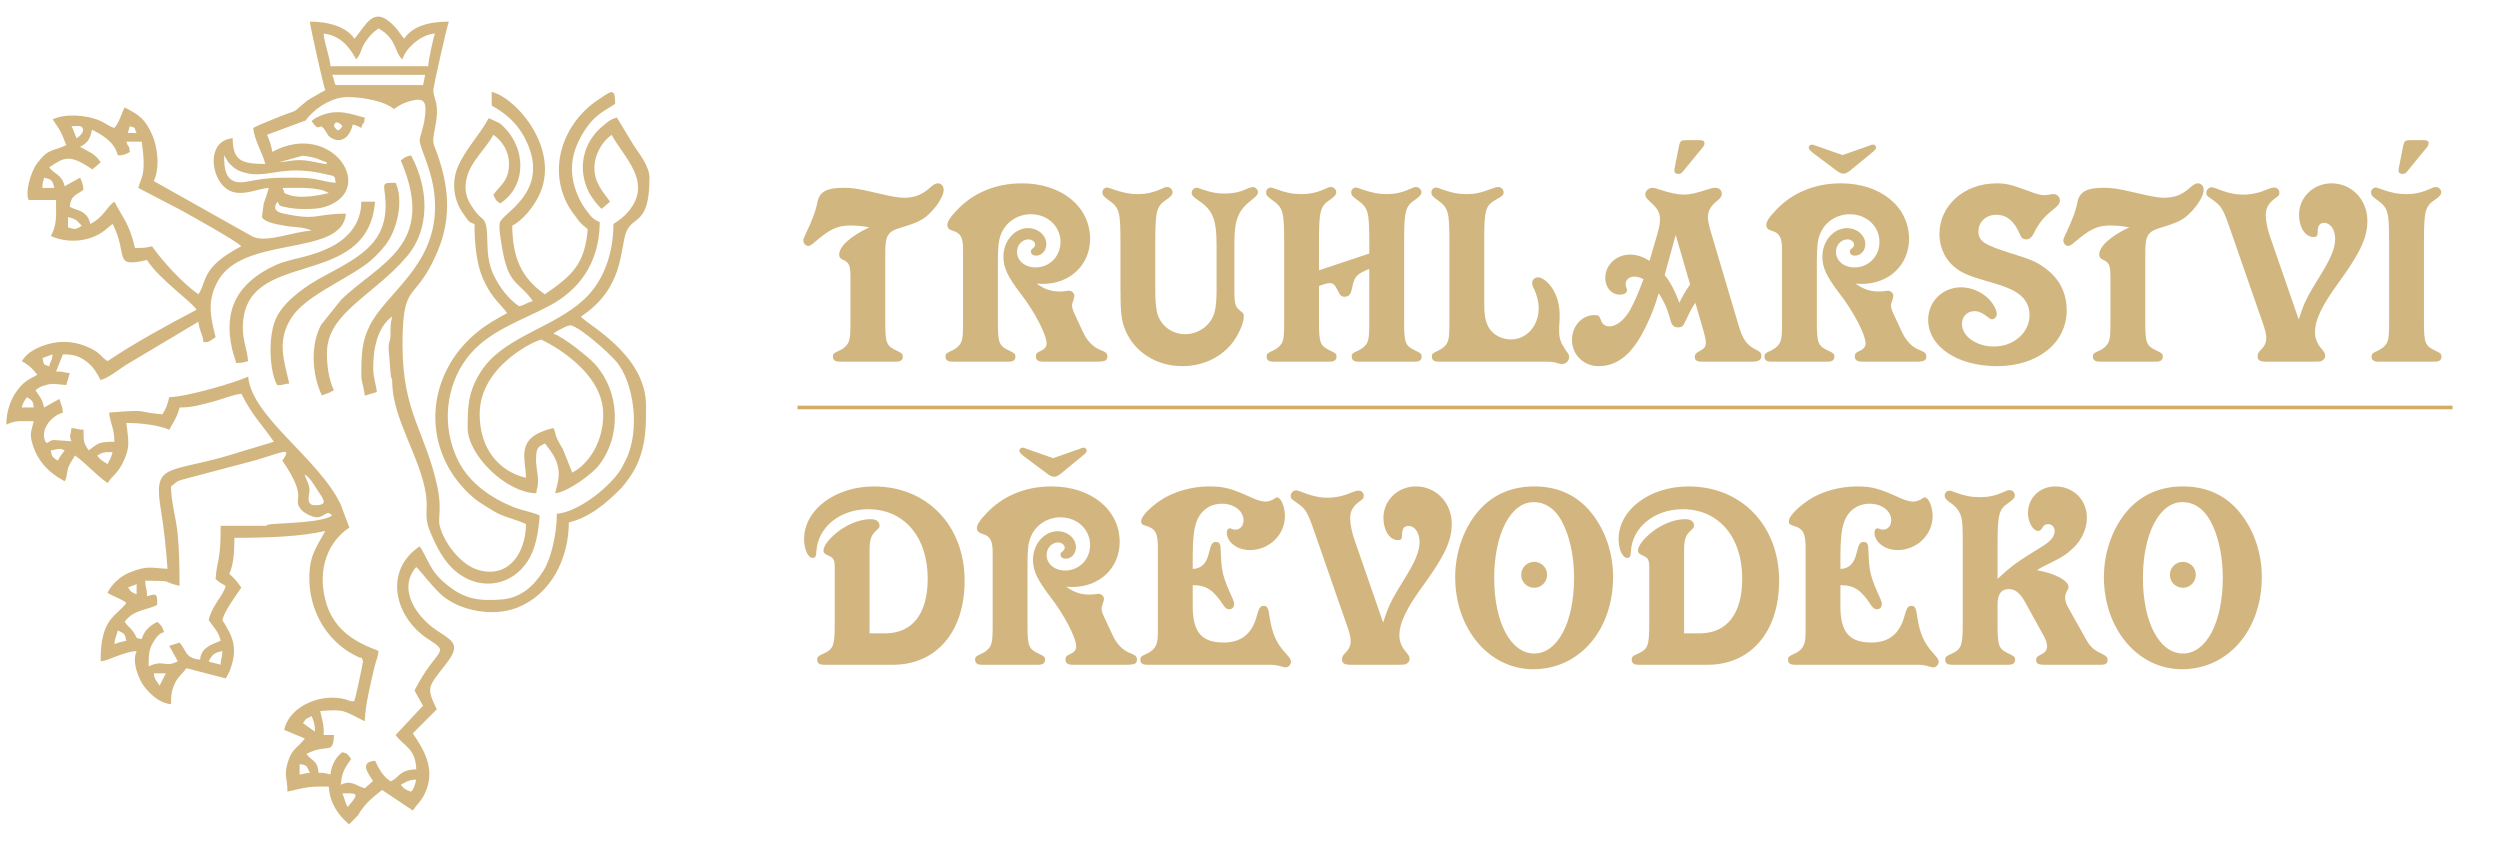 <?xml version="1.0" encoding="UTF-8" standalone="no"?><!DOCTYPE svg PUBLIC "-//W3C//DTD SVG 1.1//EN" "http://www.w3.org/Graphics/SVG/1.1/DTD/svg11.dtd"><svg width="100%" height="100%" viewBox="0 0 1647 555" version="1.1" xmlns="http://www.w3.org/2000/svg" xmlns:xlink="http://www.w3.org/1999/xlink" xml:space="preserve" xmlns:serif="http://www.serif.com/" style="fill-rule:evenodd;clip-rule:evenodd;stroke-miterlimit:22.926;"><g id="Vrstva-1" serif:id="Vrstva 1"><path d="M560.273,211.884c-0,7.42 -0.175,10.352 -0.864,12.423c-0.69,2.59 -3.105,5.177 -6.211,6.556c-3.969,1.726 -4.486,2.245 -4.486,3.969c-0,2.417 1.38,3.451 4.658,3.451l36.752,0c3.277,0 4.658,-1.034 4.658,-3.451c-0,-1.552 -0.689,-2.243 -3.279,-3.45c-7.591,-3.452 -8.282,-5.005 -8.282,-19.498l0,-45.204c0,-11.562 1.553,-14.149 10.353,-16.737c11.388,-3.452 15.011,-5.176 19.843,-10.353c4.658,-4.658 8.281,-11.042 8.281,-14.321c0,-2.588 -1.553,-4.485 -3.795,-4.485c-1.554,-0 -2.761,0.689 -5.523,3.106c-5.003,4.486 -10.006,6.384 -16.736,6.384c-3.622,-0 -7.935,-0.691 -19.496,-3.452c-11.043,-2.587 -14.839,-3.104 -20.361,-3.104c-10.697,-0 -15.528,2.415 -17.081,8.627c-1.379,7.073 -3.277,11.903 -8.282,22.601c-0.862,1.726 -1.207,2.761 -1.207,3.451c0,1.899 1.552,3.624 3.278,3.624c1.035,0 1.897,-0.517 4.313,-2.587c9.835,-8.455 15.011,-10.872 23.292,-10.872c3.624,0 7.938,0.347 12.596,1.208c-12.249,5.695 -19.841,12.596 -19.841,17.943c-0,1.554 0.517,2.418 2.242,3.28c4.486,2.07 5.178,3.624 5.178,12.251l-0,28.64Zm74.191,-0c0,7.42 -0.172,10.352 -0.861,12.423c-0.692,2.762 -3.107,5.004 -6.212,6.556c-3.969,1.726 -4.486,2.245 -4.486,3.969c0,2.417 1.38,3.451 4.658,3.451l36.751,0c3.278,0 4.658,-1.034 4.658,-3.451c-0,-1.552 -0.69,-2.243 -3.278,-3.45c-7.592,-3.452 -8.282,-5.005 -8.282,-19.498l0,-39.683c0,-9.491 0.518,-14.321 2.071,-17.945c3.105,-7.937 10.87,-13.113 19.669,-13.113c11.044,0 19.498,7.938 19.498,18.291c0,9.488 -7.248,16.734 -16.391,16.734c-7.076,0 -12.251,-4.313 -12.251,-10.351c-0,-4.488 3.451,-8.11 7.592,-8.11c2.243,0 4.313,1.552 4.313,3.45c0,0.864 -0.346,1.553 -1.381,2.416c-1.035,0.691 -1.38,1.208 -1.38,2.07c0,1.726 1.38,2.762 3.279,2.762c3.968,0 6.901,-3.279 6.901,-7.592c-0,-5.695 -5.348,-10.525 -12.078,-10.525c-8.8,-0 -16.218,8.454 -16.218,18.806c0,7.248 2.76,13.113 11.732,24.847c8.799,11.387 16.737,26.572 16.737,32.264c-0,2.243 -1.208,3.796 -4.314,5.177c-2.07,0.862 -2.76,1.726 -2.76,3.277c-0,2.59 1.381,3.624 5.175,3.624l34.682,0c5.692,0 7.246,-0.689 7.246,-3.451c-0,-1.898 -0.863,-2.76 -3.797,-3.969c-5.347,-1.896 -9.316,-5.865 -12.249,-12.076l-5.694,-12.251c-1.036,-2.243 -1.553,-3.968 -1.553,-5.177c-0,-1.034 0.172,-1.552 0.863,-3.45c0.518,-1.725 0.69,-2.415 0.69,-3.106c0,-1.724 -1.725,-3.278 -3.624,-3.278c-0.344,0 -0.862,0 -1.379,0.173c-1.725,0.172 -3.106,0.344 -4.315,0.344c-6.037,0 -10.179,-1.381 -15.528,-5.175c2.76,0.172 2.933,0.172 3.968,0.172c18.118,0 31.231,-12.595 31.231,-29.676c-0,-21.224 -18.807,-36.579 -44.86,-36.579c-17.256,-0 -32.266,6.211 -43.136,17.945c-4.141,4.313 -6.039,7.246 -6.039,9.316c-0,2.243 1.036,3.279 3.968,4.141c4.659,1.381 6.384,4.313 6.384,11.905l0,47.793Zm103.696,-20.703c0,14.838 0.69,20.703 3.452,26.914c6.211,14.149 20.531,23.121 37.267,23.121c12.596,-0 24.156,-5.003 31.922,-13.975c4.657,-5.522 8.626,-13.976 8.626,-18.807c0,-1.553 -0.345,-2.242 -2.07,-3.451c-3.624,-2.933 -4.142,-4.314 -4.142,-14.149l0,-30.021c0,-16.565 2.416,-22.257 12.077,-29.677c2.59,-2.071 3.452,-3.105 3.452,-4.658c-0,-1.554 -1.726,-3.279 -3.278,-3.279c-0.691,-0 -1.898,0.345 -3.278,0.863c-4.831,2.416 -9.836,3.45 -15.529,3.45c-5.005,0 -8.454,-0.69 -14.148,-2.588c-3.279,-1.206 -3.624,-1.206 -4.314,-1.206c-1.553,-0 -3.106,1.551 -3.106,3.104c-0,1.899 0.863,2.761 4.832,5.523c9.144,6.211 11.559,12.249 11.559,29.504l0,28.985c0,6.731 -0.345,11.388 -1.381,15.012c-2.242,8.283 -10.35,14.32 -19.324,14.32c-9.144,0 -16.909,-6.212 -18.634,-15.011c-0.69,-3.449 -1.035,-7.59 -1.035,-14.321l0,-31.228c0,-20.877 0.863,-23.812 7.419,-28.125c2.762,-1.898 3.968,-3.278 3.968,-4.831c0,-1.898 -1.724,-3.451 -3.622,-3.451c-0.691,-0 -1.553,0.172 -2.415,0.691c-6.558,2.932 -10.871,3.969 -17.083,3.969c-5.348,-0 -10.179,-1.037 -16.563,-3.279c-2.416,-0.862 -2.762,-1.036 -3.451,-1.036c-1.725,-0 -3.106,1.553 -3.106,3.106c-0,1.898 0.691,2.588 3.623,4.831c7.593,5.349 8.282,7.42 8.282,28.125l0,31.575Zm130.785,-13.115l0,-18.46c0,-20.877 0.862,-23.812 7.418,-28.125c2.762,-1.898 3.969,-3.278 3.969,-4.831c-0,-1.898 -1.724,-3.451 -3.622,-3.451c-0.691,-0 -1.553,0.172 -2.415,0.691c-6.559,2.932 -10.872,3.969 -17.083,3.969c-5.348,-0 -10.006,-0.864 -16.563,-3.279c-2.417,-0.862 -2.761,-1.036 -3.451,-1.036c-1.726,-0 -3.107,1.553 -3.107,3.106c0,1.898 0.692,2.588 3.624,4.831c7.593,5.349 8.282,7.42 8.282,28.125l0,52.278c0,7.42 -0.172,10.352 -0.861,12.423c-0.692,2.762 -3.107,5.004 -6.212,6.556c-3.969,1.726 -4.486,2.245 -4.486,3.969c-0,2.417 1.379,3.451 4.658,3.451l36.75,0c3.279,0 4.658,-1.034 4.658,-3.451c0,-1.552 -0.689,-2.243 -3.277,-3.45c-7.592,-3.452 -8.282,-5.005 -8.282,-19.498l0,-23.465c3.624,-1.38 5.867,-1.899 7.074,-1.899c2.243,0 3.451,1.209 5.177,4.661c1.553,3.449 2.588,4.313 4.485,4.313c3.106,-0 4.142,-1.381 5.176,-6.212c1.381,-7.075 2.934,-8.799 11.216,-12.078l0,34.68c0,7.42 -0.172,10.352 -0.863,12.423c-0.69,2.762 -3.105,5.004 -6.212,6.556c-3.968,1.726 -4.486,2.245 -4.486,3.969c0,2.417 1.381,3.451 4.658,3.451l36.753,0c3.276,0 4.657,-1.034 4.657,-3.451c0,-1.552 -0.689,-2.243 -3.277,-3.45c-7.592,-3.452 -8.282,-5.005 -8.282,-19.498l0,-52.278c0,-20.877 0.862,-23.812 7.418,-28.125c2.76,-1.898 3.969,-3.278 3.969,-4.831c0,-1.898 -1.726,-3.451 -3.624,-3.451c-0.689,-0 -1.551,0.172 -2.415,0.691c-6.556,2.932 -10.87,3.969 -17.081,3.969c-5.35,-0 -10.18,-1.037 -16.564,-3.279c-2.416,-0.862 -2.76,-1.036 -3.45,-1.036c-1.726,-0 -3.107,1.553 -3.107,3.106c0,1.898 0.69,2.588 3.624,4.831c7.591,5.349 8.282,7.42 8.282,28.125l0,7.418l-33.128,11.042Zm149.075,60.217c4.141,0 5.694,0.173 8.282,1.035c1.381,0.346 1.898,0.519 2.587,0.519c2.762,-0 4.833,-2.071 4.833,-4.659c-0,-1.381 -0.174,-1.725 -1.899,-3.968c-3.451,-5.005 -4.659,-8.11 -4.659,-12.942l-0,-2.416c0.346,-5.865 0.346,-5.865 0.346,-7.763c0,-7.764 -1.898,-14.148 -5.694,-19.326c-2.76,-3.622 -6.039,-6.037 -8.627,-6.037c-2.071,0 -3.796,1.551 -3.796,3.622c-0,1.209 0.172,1.899 1.381,4.313c1.898,4.314 2.933,8.283 2.933,12.251c-0,11.734 -7.938,20.705 -18.291,20.705c-6.9,0 -13.112,-3.796 -15.527,-9.663c-1.554,-3.794 -2.07,-6.901 -2.07,-14.319l-0,-41.238c-0,-20.188 0.689,-22.775 7.764,-26.916c4.658,-2.588 5.003,-3.105 5.003,-4.831c-0,-1.898 -1.726,-3.451 -3.624,-3.451c-0.689,-0 -1.726,0.172 -2.587,0.519c-9.317,3.449 -12.251,4.141 -18.463,4.141c-5.52,-0 -9.661,-0.864 -16.39,-3.279c-2.416,-0.862 -2.761,-1.036 -3.451,-1.036c-1.726,-0 -3.107,1.553 -3.107,3.106c0,1.898 0.691,2.588 3.624,4.831c7.593,5.349 8.283,7.42 8.283,28.125l-0,52.278c-0,7.42 -0.173,10.352 -0.863,12.423c-0.691,2.762 -3.107,5.004 -6.211,6.556c-3.969,1.726 -4.486,2.245 -4.486,3.969c-0,2.417 1.379,3.451 4.658,3.451l70.051,0Zm104.56,-19.151c0.862,3.104 1.206,5.003 1.206,6.556c0,2.76 -0.862,3.968 -4.313,5.694c-2.243,1.207 -2.933,2.071 -2.933,3.796c0,2.243 1.381,3.105 5.003,3.105l32.094,0c5.003,0 6.729,-1.034 6.729,-3.796c-0,-1.898 -0.519,-2.587 -3.797,-4.314c-5.694,-2.76 -8.454,-6.556 -11.041,-15.355l-19.152,-64.53c-0.692,-2.76 -1.209,-5.348 -1.209,-7.074c0,-4.313 1.898,-7.592 6.039,-10.869c2.415,-1.899 3.105,-3.107 3.105,-4.661c0,-2.415 -1.724,-3.966 -4.485,-3.966c-1.38,-0 -2.589,0.344 -5.349,1.206c-6.73,2.243 -11.216,3.279 -15.185,3.279c-4.141,0 -8.798,-1.036 -15.872,-3.279c-2.415,-0.862 -3.796,-1.206 -4.831,-1.206c-2.417,-0 -4.659,2.07 -4.659,4.313c-0,1.724 0.518,2.415 3.278,5.003c4.831,4.314 6.384,7.074 6.384,11.387c0,2.589 -0.517,5.694 -1.898,10.352l-5.003,17.082c-4.313,-2.761 -8.454,-4.142 -12.767,-4.142c-9.146,0 -16.392,6.904 -16.392,15.358c-0,6.384 4.141,11.042 9.661,11.042c2.762,0 4.66,-1.209 4.66,-2.932c-0,-0.347 -0,-0.52 -0.172,-0.864c-0.519,-1.726 -0.692,-2.416 -0.692,-3.278c-0,-2.762 2.415,-4.832 5.695,-4.832c1.897,0 3.796,0.519 6.038,1.726c-3.451,9.146 -5.004,12.768 -7.592,17.945c-3.796,7.936 -9.661,13.112 -14.838,13.112c-2.76,0 -4.831,-1.381 -5.694,-4.313c-1.035,-2.76 -1.552,-3.106 -4.314,-3.106c-8.108,-0 -14.666,7.247 -14.666,16.391c0,9.663 7.593,17.254 17.6,17.254c12.941,-0 22.948,-8.627 31.575,-27.087c3.45,-7.248 5.694,-13.287 7.937,-20.878c3.622,5.175 6.212,11.387 7.936,18.288c0.863,2.934 2.242,4.141 4.832,4.141c2.415,0 3.45,-0.862 4.658,-3.622c4.141,-8.801 4.659,-9.49 6.729,-12.595l5.695,19.669Zm-18.635,-64.359l9.489,32.611c-3.45,5.003 -5.003,7.763 -7.074,12.079c-2.76,-7.593 -5.866,-13.459 -9.663,-18.29l7.248,-26.4Zm7.246,-62.458c-3.622,0 -4.313,0.518 -5.003,3.622l-2.76,13.804c-0.347,2.071 -0.347,2.243 -0.347,2.588c0,1.553 0.864,2.243 2.589,2.243c1.38,-0 2.071,-0.345 3.45,-2.071l12.423,-15.183c1.037,-1.208 1.381,-2.07 1.381,-2.932c0,-1.553 -1.036,-2.071 -3.968,-2.071l-7.765,0Zm62.804,119.569c0,7.42 -0.172,10.352 -0.862,12.423c-0.691,2.762 -3.106,5.004 -6.211,6.556c-3.969,1.726 -4.486,2.245 -4.486,3.969c0,2.417 1.379,3.451 4.659,3.451l36.75,0c3.279,0 4.658,-1.034 4.658,-3.451c-0,-1.552 -0.69,-2.243 -3.277,-3.45c-7.593,-3.452 -8.283,-5.005 -8.283,-19.498l0,-39.683c0,-9.491 0.517,-14.321 2.071,-17.945c3.105,-7.937 10.87,-13.113 19.669,-13.113c11.043,0 19.498,7.938 19.498,18.291c0,9.488 -7.247,16.734 -16.392,16.734c-7.075,0 -12.25,-4.313 -12.25,-10.351c-0,-4.488 3.452,-8.11 7.592,-8.11c2.243,0 4.314,1.552 4.314,3.45c-0,0.864 -0.347,1.553 -1.381,2.416c-1.037,0.691 -1.381,1.208 -1.381,2.07c-0,1.726 1.381,2.762 3.279,2.762c3.969,0 6.901,-3.279 6.901,-7.592c-0,-5.695 -5.348,-10.525 -12.078,-10.525c-8.799,-0 -16.218,8.454 -16.218,18.806c0,7.248 2.76,13.113 11.732,24.847c8.799,11.387 16.736,26.572 16.736,32.264c0,2.243 -1.206,3.796 -4.313,5.177c-2.071,0.862 -2.76,1.726 -2.76,3.277c0,2.59 1.381,3.624 5.175,3.624l34.682,0c5.692,0 7.246,-0.689 7.246,-3.451c-0,-1.898 -0.862,-2.76 -3.797,-3.969c-5.348,-1.896 -9.316,-5.865 -12.248,-12.076l-5.695,-12.251c-1.036,-2.243 -1.553,-3.968 -1.553,-5.177c-0,-1.034 0.172,-1.552 0.864,-3.45c0.517,-1.725 0.689,-2.415 0.689,-3.106c-0,-1.724 -1.726,-3.278 -3.624,-3.278c-0.345,0 -0.862,0 -1.379,0.173c-1.726,0.172 -3.107,0.344 -4.315,0.344c-6.038,0 -10.178,-1.381 -15.528,-5.175c2.76,0.172 2.932,0.172 3.969,0.172c18.117,0 31.229,-12.595 31.229,-29.676c0,-21.224 -18.806,-36.579 -44.859,-36.579c-17.256,-0 -32.266,6.211 -43.136,17.945c-4.141,4.313 -6.039,7.246 -6.039,9.316c-0,2.243 1.036,3.279 3.969,4.141c4.658,1.381 6.383,4.313 6.383,11.905l0,47.793Zm39.857,-109.735l-17.253,-6.039c-2.243,-0.862 -2.243,-0.862 -2.762,-0.862c-1.38,-0 -2.243,0.862 -2.243,2.07c-0,0.862 0.863,1.899 2.762,3.452l15.011,11.214c2.587,1.898 3.624,2.416 5.175,2.416c1.381,-0 2.762,-0.69 4.832,-2.416l13.63,-11.214c2.415,-1.899 2.933,-2.59 2.933,-3.624c-0,-1.036 -0.862,-1.898 -1.897,-1.898c-0.691,-0 -1.036,-0 -2.934,0.862l-17.254,6.039Zm101.453,18.635c-21.222,-0 -37.614,14.493 -37.614,33.472c0,7.593 3.107,15.183 8.11,20.016c5.175,4.83 9.316,6.901 21.739,10.525c8.973,2.415 15.011,4.658 18.808,6.556c7.247,3.969 10.697,9.144 10.697,16.218c-0,11.561 -10.353,20.705 -23.466,20.705c-11.559,-0 -21.049,-6.729 -21.049,-14.839c-0,-5.003 3.451,-8.454 8.281,-8.454c2.589,-0 5.178,1.036 8.627,3.796c1.554,1.208 2.243,1.553 3.107,1.553c1.379,0 2.933,-1.726 2.933,-3.451c-0,-2.76 -2.416,-7.074 -5.522,-10.18c-4.831,-4.659 -11.559,-7.419 -17.943,-7.419c-12.251,0 -21.74,9.317 -21.74,21.395c-0,17.599 19.152,30.539 45.377,30.539c26.917,-0 45.896,-15.356 45.896,-36.751c-0,-11.042 -4.486,-20.36 -13.285,-27.088c-5.522,-4.314 -9.491,-6.212 -21.222,-9.836c-19.671,-6.037 -23.639,-8.454 -23.639,-15.183c-0,-6.211 5.004,-10.869 11.733,-10.869c6.729,-0 11.906,4.14 15.355,12.423c1.036,2.76 2.243,3.795 4.314,3.795c2.243,0 3.624,-1.208 5.177,-4.14c3.105,-6.384 6.211,-10.353 12.251,-15.184c3.794,-2.934 4.83,-4.315 4.83,-6.385c-0,-2.243 -1.898,-4.139 -4.141,-4.139c-0.689,-0 -1.036,-0 -2.588,0.344c-1.381,0.173 -2.416,0.345 -3.451,0.345c-2.76,0 -4.658,-0.517 -11.042,-2.934c-10.87,-3.967 -14.149,-4.83 -20.533,-4.83Zm75.055,91.1c0,7.42 -0.173,10.352 -0.863,12.423c-0.69,2.59 -3.105,5.177 -6.212,6.556c-3.968,1.726 -4.485,2.245 -4.485,3.969c-0,2.417 1.381,3.451 4.658,3.451l36.752,0c3.277,0 4.658,-1.034 4.658,-3.451c0,-1.552 -0.69,-2.243 -3.279,-3.45c-7.591,-3.452 -8.282,-5.005 -8.282,-19.498l-0,-45.204c-0,-11.562 1.553,-14.149 10.352,-16.737c11.389,-3.452 15.011,-5.176 19.843,-10.353c4.659,-4.658 8.283,-11.042 8.283,-14.321c-0,-2.588 -1.554,-4.485 -3.797,-4.485c-1.553,-0 -2.76,0.689 -5.521,3.106c-5.003,4.486 -10.006,6.384 -16.737,6.384c-3.622,-0 -7.936,-0.691 -19.497,-3.452c-11.042,-2.587 -14.838,-3.104 -20.36,-3.104c-10.697,-0 -15.528,2.415 -17.081,8.627c-1.38,7.073 -3.277,11.903 -8.282,22.601c-0.862,1.726 -1.207,2.761 -1.207,3.451c-0,1.899 1.552,3.624 3.277,3.624c1.037,0 1.898,-0.517 4.314,-2.587c9.835,-8.455 15.01,-10.872 23.293,-10.872c3.623,0 7.937,0.347 12.595,1.208c-12.249,5.695 -19.841,12.596 -19.841,17.943c-0,1.554 0.517,2.418 2.243,3.28c4.485,2.07 5.176,3.624 5.176,12.251l0,28.64Zm105.767,-54.177c-2.243,-6.038 -3.451,-12.078 -3.451,-16.046c-0,-4.486 1.898,-7.937 6.038,-10.87c2.589,-1.898 2.933,-2.243 2.933,-3.969c0,-1.898 -1.552,-3.278 -3.449,-3.278c-0.864,-0 -1.898,0.174 -3.969,1.036c-6.212,2.587 -11.217,3.623 -16.392,3.623c-5.522,0 -10.18,-1.036 -18.634,-4.313c-0.862,-0.346 -1.726,-0.519 -2.243,-0.519c-1.726,0 -3.452,1.726 -3.452,3.624c0,1.553 0.519,2.243 3.28,3.969c6.556,4.658 7.419,5.866 11.905,18.462l21.223,61.079c2.415,6.728 3.104,9.488 3.104,12.25c0,2.761 -1.034,5.175 -3.104,7.246c-2.243,2.243 -2.59,3.107 -2.59,4.658c0,2.762 1.553,3.624 6.039,3.624l30.196,0c4.141,0 4.658,0 5.866,-0.517c1.38,-0.517 2.416,-1.898 2.416,-3.279c-0,-1.379 -0.519,-2.415 -2.243,-4.486c-2.935,-3.277 -4.488,-7.074 -4.488,-10.869c0,-8.455 4.488,-17.773 15.702,-33.128c14.149,-19.497 18.807,-29.505 18.807,-40.547c0,-13.976 -10.352,-24.673 -23.638,-24.673c-11.905,-0 -21.396,9.145 -21.396,20.705c0,8.281 4.141,14.665 9.491,14.665c2.07,0 2.76,-0.689 2.76,-2.76c0,-4.66 1.208,-6.556 4.313,-6.556c4.141,0 7.248,4.486 7.248,10.525c-0,6.037 -2.762,12.768 -9.835,24.155c-8.972,14.493 -10.525,17.598 -14.149,28.987l-18.288,-52.798Zm100.763,1.899c0,-20.877 0.862,-23.812 7.419,-28.125c2.761,-1.898 3.968,-3.278 3.968,-4.831c0,-1.898 -1.724,-3.451 -3.622,-3.451c-0.691,-0 -1.553,0.172 -2.415,0.691c-6.558,2.932 -10.872,3.969 -17.083,3.969c-5.348,-0 -10.006,-0.864 -16.562,-3.279c-2.418,-0.862 -2.762,-1.036 -3.452,-1.036c-1.726,-0 -3.106,1.553 -3.106,3.106c-0,1.898 0.691,2.588 3.624,4.831c7.592,5.349 8.281,7.42 8.281,28.125l0,52.278c0,7.42 -0.172,10.352 -0.862,12.423c-0.691,2.762 -3.106,5.004 -6.211,6.556c-3.968,1.726 -4.486,2.245 -4.486,3.969c0,2.417 1.379,3.451 4.658,3.451l36.751,0c3.278,0 4.657,-1.034 4.657,-3.451c0,-1.552 -0.689,-2.243 -3.276,-3.45c-7.593,-3.452 -8.283,-5.005 -8.283,-19.498l0,-52.278Zm-8.627,-67.291c-3.623,0 -4.313,0.518 -5.004,3.622l-2.76,13.804c-0.345,2.071 -0.345,2.243 -0.345,2.588c-0,1.553 0.862,2.243 2.588,2.243c1.38,-0 2.07,-0.345 3.451,-2.071l12.423,-15.183c1.035,-1.208 1.379,-2.07 1.379,-2.932c0,-1.553 -1.034,-2.071 -3.967,-2.071l-7.765,0Z" style="fill:#d2b680;fill-rule:nonzero;"/><path d="M572.868,417.252l0,-53.659c0,-8.454 0.862,-10.871 4.831,-14.493c1.379,-1.209 1.725,-1.726 1.725,-2.935c0,-2.587 -2.243,-4.141 -5.694,-4.141c-9.49,0 -20.705,5.695 -27.951,14.149c-2.07,2.416 -3.279,4.831 -3.279,6.384c-0,1.553 0.862,2.588 3.279,3.451c3.278,1.38 4.141,2.933 4.141,7.419l0,37.441c0,14.666 -0.863,16.737 -7.592,19.843c-3.279,1.379 -3.969,2.071 -3.969,3.795c0,2.417 1.381,3.451 4.658,3.451l45.207,0c28.64,0 47.275,-21.739 47.275,-55.385c0,-36.407 -24.846,-62.115 -59.699,-62.115c-25.535,0 -46.067,15.356 -46.067,34.682c-0,6.728 2.587,12.423 5.694,12.423c1.725,0 2.243,-1.036 2.415,-4.316c0.862,-15.872 15.528,-27.778 34.163,-27.778c23.637,0 39.167,18.29 39.167,45.723c-0,23.121 -10.008,36.061 -28.126,36.061l-10.178,0Zm81.093,-5.694c0,7.42 -0.172,10.352 -0.862,12.423c-0.691,2.762 -3.107,5.005 -6.212,6.556c-3.968,1.726 -4.485,2.245 -4.485,3.969c-0,2.417 1.379,3.451 4.658,3.451l36.75,0c3.279,0 4.658,-1.034 4.658,-3.451c0,-1.552 -0.69,-2.243 -3.277,-3.45c-7.593,-3.451 -8.282,-5.004 -8.282,-19.498l0,-39.683c0,-9.49 0.517,-14.321 2.07,-17.945c3.105,-7.937 10.87,-13.112 19.669,-13.112c11.044,-0 19.499,7.937 19.499,18.289c-0,9.489 -7.248,16.735 -16.392,16.735c-7.075,-0 -12.25,-4.313 -12.25,-10.351c-0,-4.487 3.451,-8.109 7.592,-8.109c2.243,-0 4.313,1.551 4.313,3.45c0,0.863 -0.346,1.553 -1.381,2.414c-1.036,0.692 -1.381,1.209 -1.381,2.071c0,1.726 1.381,2.762 3.279,2.762c3.969,-0 6.902,-3.279 6.902,-7.593c-0,-5.694 -5.349,-10.524 -12.078,-10.524c-8.8,-0 -16.219,8.454 -16.219,18.807c0,7.247 2.761,13.112 11.732,24.846c8.8,11.386 16.737,26.572 16.737,32.264c-0,2.243 -1.207,3.796 -4.313,5.177c-2.071,0.862 -2.761,1.726 -2.761,3.277c0,2.59 1.381,3.624 5.175,3.624l34.682,0c5.693,0 7.246,-0.689 7.246,-3.451c-0,-1.898 -0.862,-2.76 -3.796,-3.969c-5.348,-1.896 -9.317,-5.865 -12.249,-12.077l-5.694,-12.25c-1.036,-2.243 -1.554,-3.968 -1.554,-5.177c0,-1.034 0.173,-1.551 0.864,-3.45c0.517,-1.725 0.69,-2.415 0.69,-3.106c-0,-1.724 -1.726,-3.278 -3.624,-3.278c-0.345,0 -0.862,0 -1.379,0.173c-1.726,0.172 -3.107,0.345 -4.316,0.345c-6.037,-0 -10.178,-1.381 -15.527,-5.176c2.76,0.173 2.932,0.173 3.968,0.173c18.118,-0 31.23,-12.596 31.23,-29.677c0,-21.224 -18.807,-36.58 -44.86,-36.58c-17.255,0 -32.266,6.212 -43.136,17.945c-4.141,4.314 -6.038,7.246 -6.038,9.317c-0,2.243 1.035,3.278 3.968,4.141c4.658,1.38 6.384,4.313 6.384,11.906l0,47.792Zm39.857,-109.735l-17.254,-6.039c-2.243,-0.862 -2.243,-0.862 -2.761,-0.862c-1.38,-0 -2.243,0.862 -2.243,2.07c-0,0.862 0.863,1.898 2.761,3.452l15.011,11.214c2.588,1.898 3.624,2.416 5.175,2.416c1.381,-0 2.762,-0.69 4.833,-2.416l13.629,-11.214c2.416,-1.898 2.933,-2.59 2.933,-3.624c-0,-1.036 -0.862,-1.898 -1.896,-1.898c-0.692,-0 -1.037,-0 -2.934,0.862l-17.254,6.039Zm91.962,64.358c0,-10.525 0.692,-17.081 2.245,-21.74c2.588,-7.937 8.972,-12.595 17.081,-12.595c7.936,0 14.147,4.83 14.147,10.87c-0,3.622 -2.243,6.211 -5.348,6.211c-0.69,0 -1.381,-0.172 -1.898,-0.344c-1.381,-0.52 -1.381,-0.52 -1.726,-0.52c-1.206,0 -2.07,1.037 -2.07,2.762c0,6.385 6.901,11.56 15.183,11.56c12.768,-0 23.121,-10.008 23.121,-22.431c-0,-6.038 -2.588,-12.249 -5.176,-12.249c-0.69,-0 -0.864,0.173 -2.07,1.034c-1.726,1.037 -3.797,1.726 -5.695,1.726c-1.898,0 -5.003,-0.862 -7.764,-2.07c-14.665,-6.729 -19.324,-7.938 -29.331,-7.938c-11.388,0 -23.467,3.452 -31.921,9.146c-7.59,5.176 -12.768,10.697 -12.768,13.802c0,1.554 0.692,2.416 2.935,2.933c6.556,1.898 8.109,4.832 8.109,14.84l-0,47.447c-0,7.765 -0,10.181 -0.174,12.078c-0.517,5.003 -2.588,7.763 -6.901,9.834c-3.969,1.726 -4.486,2.245 -4.486,3.969c-0,2.417 1.381,3.451 4.658,3.451l79.714,0c3.796,0 5.694,0.173 9.491,1.381c0.861,0.173 1.379,0.345 1.723,0.345c1.899,-0 3.624,-1.726 3.624,-3.624c0,-1.553 -0.517,-2.415 -3.796,-6.039c-5.865,-6.384 -8.627,-12.94 -10.178,-22.948c-0.864,-6.557 -1.554,-7.936 -3.969,-7.936c-2.243,0 -3.107,1.379 -4.486,6.384c-3.107,11.905 -10.18,17.771 -21.914,17.771c-14.493,0 -20.36,-6.901 -20.36,-23.637l0,-14.149c8.974,0 13.632,3.107 20.36,13.457c1.381,1.899 2.243,2.417 3.624,2.417c2.071,0 3.278,-1.38 3.278,-3.451c-0,-1.036 -0.173,-1.726 -0.862,-3.279c-6.729,-15.011 -7.421,-17.426 -7.937,-31.228c-0,-4.832 -0.69,-6.384 -3.106,-6.384c-2.415,-0 -3.278,1.206 -4.658,7.073c-1.553,7.074 -5.004,10.525 -10.699,10.698l0,-8.627Zm107.149,-8.799c-2.243,-6.039 -3.451,-12.079 -3.451,-16.047c-0,-4.486 1.898,-7.937 6.039,-10.87c2.588,-1.898 2.932,-2.243 2.932,-3.968c0,-1.899 -1.551,-3.28 -3.449,-3.28c-0.864,0 -1.898,0.175 -3.969,1.037c-6.212,2.587 -11.216,3.624 -16.391,3.624c-5.523,-0 -10.18,-1.037 -18.635,-4.314c-0.862,-0.347 -1.726,-0.519 -2.243,-0.519c-1.726,0 -3.451,1.726 -3.451,3.624c-0,1.553 0.519,2.243 3.279,3.969c6.556,4.657 7.42,5.866 11.905,18.462l21.223,61.079c2.415,6.728 3.105,9.489 3.105,12.251c-0,2.76 -1.035,5.175 -3.105,7.245c-2.243,2.243 -2.59,3.107 -2.59,4.658c0,2.762 1.553,3.624 6.039,3.624l30.196,0c4.141,0 4.658,0 5.867,-0.517c1.379,-0.517 2.415,-1.898 2.415,-3.279c0,-1.379 -0.519,-2.415 -2.243,-4.486c-2.934,-3.277 -4.487,-7.073 -4.487,-10.869c-0,-8.455 4.487,-17.773 15.702,-33.129c14.148,-19.496 18.807,-29.504 18.807,-40.546c-0,-13.976 -10.353,-24.674 -23.638,-24.674c-11.906,0 -21.397,9.146 -21.397,20.705c0,8.282 4.142,14.667 9.491,14.667c2.07,-0 2.76,-0.69 2.76,-2.761c0,-4.66 1.209,-6.556 4.313,-6.556c4.142,-0 7.248,4.485 7.248,10.525c0,6.037 -2.762,12.768 -9.835,24.154c-8.972,14.494 -10.525,17.599 -14.149,28.988l-18.288,-52.797Zm117.845,-36.925c-14.666,0 -26.742,5.178 -35.888,15.184c-10.179,11.216 -16.218,27.78 -16.218,44.516c0,34.335 22.429,60.733 51.417,60.733c30.367,-0 52.624,-25.708 52.624,-60.907c0,-16.562 -5.867,-32.781 -16.219,-44.342c-8.972,-10.006 -21.05,-15.184 -35.716,-15.184Zm0.346,10.353c8.455,0.345 15.011,5.866 19.497,16.047c4.141,9.316 6.384,21.222 6.384,33.817c-0,29.332 -10.87,49.863 -26.227,49.863c-15.528,0 -26.398,-20.531 -26.398,-49.69c0,-29.677 11.215,-50.727 26.744,-50.037Zm-0.346,39.34c-4.831,-0 -8.627,3.795 -8.627,8.626c-0,4.658 3.796,8.455 8.627,8.455c4.66,-0 8.454,-3.797 8.454,-8.627c0,-4.659 -3.794,-8.454 -8.454,-8.454Zm98.695,47.102l-0,-53.659c-0,-8.454 0.862,-10.871 4.83,-14.493c1.379,-1.209 1.726,-1.726 1.726,-2.935c-0,-2.587 -2.243,-4.141 -5.694,-4.141c-9.491,0 -20.705,5.695 -27.951,14.149c-2.071,2.416 -3.28,4.831 -3.28,6.384c0,1.553 0.862,2.588 3.28,3.451c3.277,1.38 4.141,2.933 4.141,7.419l-0,37.441c-0,14.666 -0.864,16.737 -7.593,19.843c-3.279,1.379 -3.969,2.071 -3.969,3.795c0,2.417 1.381,3.451 4.659,3.451l45.206,0c28.641,0 47.275,-21.739 47.275,-55.385c-0,-36.407 -24.846,-62.115 -59.698,-62.115c-25.536,0 -46.068,15.356 -46.068,34.682c-0,6.728 2.588,12.423 5.694,12.423c1.726,0 2.243,-1.036 2.415,-4.316c0.863,-15.872 15.528,-27.778 34.163,-27.778c23.637,0 39.167,18.29 39.167,45.723c-0,23.121 -10.008,36.061 -28.125,36.061l-10.178,0Zm103.004,-51.071c0,-10.525 0.691,-17.081 2.245,-21.74c2.588,-7.937 8.972,-12.595 17.081,-12.595c7.935,0 14.147,4.83 14.147,10.87c-0,3.622 -2.243,6.211 -5.348,6.211c-0.689,0 -1.381,-0.172 -1.898,-0.344c-1.381,-0.52 -1.381,-0.52 -1.726,-0.52c-1.206,0 -2.07,1.037 -2.07,2.762c-0,6.385 6.901,11.56 15.183,11.56c12.768,-0 23.121,-10.008 23.121,-22.431c-0,-6.038 -2.589,-12.249 -5.176,-12.249c-0.689,-0 -0.864,0.173 -2.07,1.034c-1.726,1.037 -3.797,1.726 -5.695,1.726c-1.898,0 -5.003,-0.862 -7.765,-2.07c-14.664,-6.729 -19.324,-7.938 -29.33,-7.938c-11.389,0 -23.467,3.452 -31.921,9.146c-7.591,5.176 -12.768,10.697 -12.768,13.802c-0,1.554 0.692,2.416 2.934,2.933c6.557,1.898 8.11,4.832 8.11,14.84l0,47.447c0,7.765 0,10.181 -0.174,12.078c-0.518,5.003 -2.588,7.763 -6.902,9.834c-3.968,1.726 -4.485,2.245 -4.485,3.969c-0,2.417 1.381,3.451 4.658,3.451l79.714,0c3.796,0 5.694,0.173 9.49,1.381c0.862,0.173 1.38,0.345 1.724,0.345c1.898,-0 3.624,-1.726 3.624,-3.624c0,-1.553 -0.517,-2.415 -3.796,-6.039c-5.865,-6.384 -8.627,-12.94 -10.179,-22.948c-0.863,-6.557 -1.553,-7.936 -3.968,-7.936c-2.243,0 -3.107,1.379 -4.486,6.384c-3.106,11.905 -10.18,17.771 -21.914,17.771c-14.493,0 -20.36,-6.901 -20.36,-23.637l0,-14.149c8.974,0 13.631,3.107 20.36,13.457c1.381,1.899 2.243,2.417 3.624,2.417c2.071,0 3.277,-1.38 3.277,-3.451c0,-1.036 -0.172,-1.726 -0.862,-3.279c-6.728,-15.011 -7.42,-17.426 -7.937,-31.228c0,-4.832 -0.689,-6.384 -3.105,-6.384c-2.415,-0 -3.279,1.206 -4.658,7.073c-1.553,7.074 -5.005,10.525 -10.699,10.698l0,-8.627Zm103.525,-6.901c0,-20.361 0.863,-23.639 6.901,-27.78c3.28,-2.243 4.486,-3.622 4.486,-5.176c0,-1.898 -1.724,-3.451 -3.449,-3.451c-0.864,-0 -1.726,0.172 -2.588,0.691c-6.558,2.933 -10.699,3.969 -17.083,3.969c-5.348,-0 -10.006,-0.864 -16.563,-3.279c-2.416,-0.862 -2.762,-1.037 -3.451,-1.037c-1.725,0 -3.106,1.554 -3.106,3.107c-0,1.726 0.863,2.933 3.623,4.831c3.969,2.587 6.212,5.694 7.248,9.318c0.862,3.622 1.034,5.52 1.034,18.807l0,52.278c0,13.632 -1.034,16.219 -7.073,18.979c-3.969,1.726 -4.486,2.245 -4.486,3.969c0,2.417 1.379,3.451 4.658,3.451l36.75,0c3.28,0 4.659,-1.034 4.659,-3.451c-0,-1.552 -0.69,-2.243 -3.278,-3.45c-7.592,-3.451 -8.282,-5.004 -8.282,-19.498l0,-13.457c0,-6.729 2.416,-10.008 7.419,-10.008c4.141,-0 7.247,2.589 10.352,7.937l12.768,23.12c1.381,2.588 2.07,4.659 2.07,6.729c0,2.587 -1.206,3.968 -4.658,5.694c-1.898,0.862 -2.587,1.726 -2.587,3.279c-0,2.071 1.553,3.105 5.003,3.105l37.613,0c3.28,0 4.486,-0.862 4.486,-3.105c0,-1.898 -0.862,-2.762 -4.486,-4.487c-4.313,-1.899 -7.073,-4.486 -9.489,-8.799l-12.078,-21.567c-1.208,-2.071 -1.898,-4.487 -1.898,-6.212c0,-1.553 0.345,-2.76 1.209,-4.313c0.689,-1.209 1.034,-2.071 1.034,-2.76c-0,-4.142 -8.799,-8.974 -20.705,-11.044c2.243,-1.552 3.796,-2.416 7.765,-4.314c8.627,-4.141 11.906,-6.384 16.047,-10.352c5.692,-5.348 8.972,-12.768 8.972,-20.014c-0,-11.733 -8.972,-20.533 -20.705,-20.533c-10.353,0 -18.118,7.421 -18.118,17.6c0,5.865 3.279,11.732 6.731,11.732c1.034,0 1.898,-0.517 2.76,-2.07c0.862,-1.726 2.07,-2.416 3.796,-2.416c2.415,0 4.313,1.899 4.313,4.486c0,3.624 -2.415,6.729 -8.454,10.353c-17.082,10.525 -19.843,12.595 -29.16,21.222l0,-22.084Zm122.157,-38.823c-14.666,0 -26.743,5.178 -35.888,15.184c-10.179,11.216 -16.218,27.78 -16.218,44.516c0,34.335 22.429,60.733 51.416,60.733c30.368,-0 52.624,-25.708 52.624,-60.907c0,-16.562 -5.866,-32.781 -16.218,-44.342c-8.972,-10.006 -21.051,-15.184 -35.716,-15.184Zm0.346,10.353c8.454,0.345 15.011,5.866 19.497,16.047c4.14,9.316 6.384,21.222 6.384,33.817c-0,29.332 -10.87,49.863 -26.227,49.863c-15.529,0 -26.398,-20.531 -26.398,-49.69c0,-29.677 11.215,-50.727 26.744,-50.037Zm-0.346,39.34c-4.831,-0 -8.627,3.795 -8.627,8.626c-0,4.658 3.796,8.455 8.627,8.455c4.659,-0 8.454,-3.797 8.454,-8.627c-0,-4.659 -3.795,-8.454 -8.454,-8.454" style="fill:#d3b67f;fill-rule:nonzero;"/><path d="M525.408,268.444l1090.33,-0" style="fill:none;fill-rule:nonzero;stroke:#d2ac67;stroke-width:2.36px;"/><path d="M225.567,522.685c9.062,-0.058 11.542,-0.553 4.974,7.157l-1.041,1.224c-0.106,0.126 -0.342,0.417 -0.515,0.622c-1.733,-3.438 -1.999,-5.751 -3.418,-9.003Zm45.234,-1.179c-3.16,-0.828 -5.11,-2.198 -6.739,-4.524c3.373,-1.755 5.028,-3.249 10.12,-3.354c-0.359,1.539 -0.639,2.975 -1.212,4.422l-0.688,1.572c-0.793,1.436 -0.788,1.085 -1.481,1.884Zm-73.439,-11.276l0.034,-6.78c5.444,0.488 4.657,1.797 6.737,5.655c-4.295,0.347 -2.379,0.675 -6.771,1.125Zm2.282,-33.894c2.501,-3.728 1.902,-2.467 5.626,-4.511c1.462,3.071 2.262,5.465 2.252,10.199l-5.99,-4.242c-2.066,-1.368 -0.809,-0.514 -1.888,-1.446Zm-94.507,-24.677c-2.167,-3.516 -3.46,-4.017 -3.788,-8.072l7.921,-0.018l-4.133,8.09Zm32.346,-15.998c2.418,-4.525 3.381,-5.464 9.002,-6.748c-0.075,5.199 -0.998,3.764 -1.108,8.964l-7.185,-1.806c-0.118,-0.321 -0.477,-0.265 -0.709,-0.41Zm-62.134,-11.284c0.33,-4.146 1.395,-5.319 2.259,-9.044c4.248,2.249 4.347,1.372 5.65,6.748c-2.71,0.64 -5.671,1.21 -7.909,2.296Zm14.672,-39.55l-0.024,6.77c-3.742,-2.038 -3.131,-0.835 -5.627,-4.557l5.651,-2.213Zm117.51,-51.98c-5.931,0.023 -3.981,-5.85 -3.672,-9.262c0.385,-4.23 -2.177,-7.14 -3.098,-11.058c3.856,2.61 5.416,5.95 8.119,9.947c4.626,6.841 7.375,10.339 -1.349,10.373Zm-94.919,-12.415c3.853,-2.503 2.475,-3.012 7.87,-4.569l47.379,-12.53c19.474,-5.708 24.49,-9.222 18.169,0.138c18.163,26.487 5.49,24.491 12.664,32.565c1.7,1.914 6.943,4.74 9.966,4.74c5.524,0 6.342,-5.336 10.12,-1.155c-6.8,4.821 -32.053,4.844 -40.494,5.758c-5.508,0.596 0.381,1.016 -4.65,1.021l-28.255,-0.004c0,24.519 -2.208,20.649 -3.382,35.034c2.728,2.408 3.505,2.768 6.713,4.581c-1.844,6.83 -8.997,12.591 -11.231,22.534c3,4.502 6.439,7.324 7.891,13.558c-0.241,0.152 -0.612,0.269 -0.785,0.342c-5.533,2.286 -12.157,4.395 -12.764,12.122c-10.151,-1.004 -8.788,-5.956 -13.52,-11.239l-6.812,2.174l5.644,10.151c-8.696,4.616 -9.13,-1.472 -19.176,3.375c-0.02,-6.388 0.003,-10.611 2.279,-14.63c2.809,-4.959 4.399,-7.013 7.89,-7.935c-0.873,-3.159 -2.262,-5.136 -4.542,-6.797c-4.663,2.46 -8.685,5.699 -10.177,11.308c-5.204,-0.593 -2.509,-0.807 -5.997,-5.288c-2.106,-2.704 -3.357,-3.106 -5.281,-6.01c5.655,-8.345 16.871,-8.06 21.413,-11.299c0.164,-7.998 -0.685,-7.123 -6.729,-5.631c0.007,-5.758 -1.032,-5.022 -1.128,-10.209c21.02,0.231 9.154,0.333 22.595,3.421c-0.051,-13.063 -0.137,-23.027 -1.31,-34.852c-0.95,-9.58 -4.285,-20.709 -4.36,-30.674Zm-48.57,-20.342c3.626,-2.147 4.379,-2.234 10.098,-2.273c-0.663,3.253 -1.89,5.199 -3.279,7.905c-3.31,-2.173 -4.53,-2.343 -6.819,-5.632Zm-30.497,-3.389c4.642,-0.488 4.945,-1.989 9.035,0.04c-2.084,2.985 -2.591,3.066 -4.533,6.721c-3.056,-2.085 -4.079,-2.233 -4.502,-6.761Zm282.463,-23.736c-0.084,-32.416 37.9,-49.227 40.662,-49.197c0.02,-0 39.808,18.149 40.705,48.041c0.551,18.291 -9.015,33.626 -20.37,39.547l-6.119,-15.326c-6.666,-11.052 -3.694,-8.62 -6.291,-14.039c-25.908,6.032 -18.156,19.877 -18.095,32.788c-18.262,-4.359 -30.51,-19.652 -30.492,-41.814Zm-301.688,-4.501c0.819,-3.31 1.87,-4.495 3.403,-6.788c3.08,2.026 4.14,2.061 4.488,6.771l-7.891,0.017Zm20.302,-35.007c-0.337,4.706 -1.235,3.698 -2.206,7.869c-3.99,-1.089 -3.5,-1.232 -4.421,-5.438l6.627,-2.431Zm15.897,-88.185l3.341,3.426c-4.666,3.229 -5.013,2.029 -9.041,1.112l-0.02,-6.766c2.466,0.562 3.991,1.076 5.72,2.228Zm166.064,-18.063c-6.282,1.445 -18.333,3.938 -26.099,1.226c-4.574,-1.597 -2.284,-0.652 -4.345,-4.572c8.017,-0.023 24.071,-1.037 30.444,3.346Zm-188.687,-3.39c0.079,-3.429 0.505,-4.09 1.161,-6.729c5.066,1.151 5.535,1.619 6.73,6.713l-7.891,0.016Zm133.236,-10.076c15.413,4.299 25.349,-6.001 54.167,1.197c4.853,1.212 5.315,0.256 5.803,5.48c-9.965,-0.782 -10.853,-3.38 -27.129,-3.393c-14.297,-0.012 -19.463,0.315 -31.368,2.654c-14.376,2.824 -14.938,-8.483 -14.96,-17.346l2.579,4.231c0.563,0.741 1.998,2.259 2.736,2.912c2.575,2.279 4.642,3.28 8.172,4.265Zm38.215,-11.158c10.978,1.234 10.895,3.103 16.083,4.295c-1.454,0.914 2.821,2.202 -6.829,0.091c-12.802,-2.799 -15.158,-0.926 -24.788,-0.099l15.534,-4.287Zm-146.595,-5.864c5.216,-2.762 6.403,-4.871 7.896,-11.295c7.022,3.702 14.91,8.154 16.943,16.935c4.621,-0.121 4.954,-0.703 7.963,-2.251c-0.508,-5.715 -0.877,-1.773 -2.296,-6.791l10.151,0.013c0.45,5.454 1.511,9.603 1.159,16.957c-0.318,6.653 -2.256,8.554 -3.419,13.553l26.767,13.92c6.75,3.662 38.637,21.365 41.023,24.489c-26.963,14.084 -22.374,23.181 -28.237,31.629c-10.037,-6.959 -23.494,-21.555 -30.542,-31.624c-4.596,1.061 -5.264,1.085 -11.235,1.129c-3.821,-16.405 -7.655,-19.066 -13.523,-30.518c-5.499,3.525 -5.961,9.236 -15.87,14.723c-2.057,-9.466 -9.723,-8.896 -13.553,-11.334c0.685,-8.195 5.308,-8.011 9.015,-11.298c-0.271,-3.464 -1.056,-5.443 -2.242,-7.918l-10.168,5.649c-1.779,-7.787 -6.584,-7.726 -10.182,-12.402c9.598,-6.49 13.24,-9.172 28.444,1.332l5.456,-4.707c-1.855,-2.837 -3.132,-4.121 -6.262,-6.199l-7.288,-3.992Zm32.765,-13.558c4.691,1.261 2.375,0.515 4.493,4.499l-5.804,-0.072l1.311,-4.427Zm-35.05,7.935c-1.31,-2.823 -1.86,-5.112 -3.364,-7.949c4.029,0.016 7.201,-0.998 7.602,2.202c0.295,2.353 -2.566,4.613 -4.238,5.747Zm170.63,-35.051c-1.26,-2.66 -0.987,-4.147 -2.26,-6.781l61.261,0.049l-1.397,6.715l-57.604,0.017Zm13.527,-16.952c3.8,-4.195 2.406,-6.1 6.312,-11.806c2.479,-3.622 5.082,-6.297 8.399,-8.542c12.196,6.462 10.687,16.59 15.83,20.352c1.869,-7.169 12.375,-16.648 21.436,-16.974c-1.104,2.387 -4.421,17.889 -4.506,21.472l-64.378,-0c-0.59,-6.762 -3.995,-14.767 -4.529,-21.445c10.557,0.99 17.001,8.555 21.436,16.943Zm50.864,20.333c0.351,-4.011 9.154,-43.031 10.241,-45.202c-13.456,-0.014 -24.244,3.243 -29.456,11.297c-2.843,-3.341 -4.075,-5.975 -7.572,-9.367c-13.017,-12.629 -17.463,0.515 -25.188,9.354c-5.036,-7.588 -16.519,-11.255 -29.38,-11.284c0.353,4.004 9.073,42.938 10.179,45.202c-0.227,0.157 -0.568,0.322 -0.723,0.405c-0.155,0.082 -0.535,0.302 -0.728,0.402c-0.261,0.135 -1.197,0.602 -1.506,0.753l-8.552,5.003c-13.641,10.962 -1.844,3.903 -23.38,12.767c-3.468,1.428 -9.193,3.714 -12.575,5.517c0.664,8.195 6.184,16.456 7.904,23.753c-14.982,-0.117 -21.444,-1.7 -21.444,-16.973c-18.832,1.558 -14.398,30.713 -0.236,35.287c7.713,2.492 16.09,-1.76 23.966,-2.55c-0.958,3.927 -2.18,6.76 -3.311,10.308l-1.199,8.944c2.332,3.853 11.159,4.884 15.668,5.782c4.633,0.922 12.704,0.504 17.066,3.239c-11.151,-0.007 -30.553,8.795 -39.534,3.405l-64.406,-36.192c4.26,-8.902 2.376,-22.823 -1.082,-30.497c-4.75,-10.536 -8.266,-12.84 -18.094,-18.024c-2.294,4.311 -3.335,9.579 -6.805,13.518c-3.405,-0.913 -5.976,-3.27 -9.793,-4.884c-9.19,-3.886 -22.952,-4.576 -30.882,-0.756c1.815,2.825 3.555,5.003 5.31,8.269c1.817,3.379 2.251,5.609 3.721,8.705c-9.34,4.353 -11.619,1.831 -19.417,12.186c-3.422,4.543 -7.936,18.044 -5.449,23.941l18.077,0.019c0.044,11.091 0.627,16.14 -3.363,23.713c9.561,4.5 23.184,4.303 33.037,-1.998c3.376,-2.159 4.706,-3.93 7.646,-5.933c10.565,20.805 -0.307,29.139 22.592,23.744c8.458,13.11 28.932,26.898 32.695,32.779c-20.208,10.564 -40.153,21.52 -58.694,33.854c-4.51,-2.96 -4.444,-4.975 -10.122,-7.937c-12.338,-6.432 -25.656,-6.295 -38.125,0.386c-3.833,2.055 -6.098,4.361 -8.267,7.591c4.172,2.131 7.483,5.043 10.195,9.016c-6.386,3.378 -8.945,4.574 -13.295,10.453c-4.604,6.224 -7.076,14.42 -7.029,22.339c6.047,-2.978 9.39,-2.273 18.065,-2.268c-1.384,5.646 -2.766,7.658 -1.245,13.572c3.072,11.942 10.702,20.214 21.578,25.981c1.917,-2.991 1.211,-6.263 2.683,-9.753c1.187,-2.818 2.692,-4.526 4.131,-7.231c7.118,4.984 14.767,13.772 21.542,18.149c2.897,-4.61 6.184,-6.142 9.321,-12.077c6.293,-11.902 4.064,-16.36 3.005,-27.511c9.447,-0.026 22.122,1.592 28.246,4.519c2.583,-4.895 5.321,-8.51 6.778,-14.688c8.717,-0.013 14.043,-1.836 21.243,-3.631c5.212,-1.299 14.378,-4.987 19.472,-5.407c7.275,14.492 13.225,19.688 21.409,31.617l-32.112,9.693c-39.293,11.117 -47.537,4.472 -42.137,36.321c1.805,10.652 3.326,25.419 4.199,37.66c-10.753,-0.398 -12.626,-2.456 -24.706,2.328c-6.495,2.572 -11.651,7.44 -14.853,13.433c3.885,2.662 8.934,3.722 12.437,6.778c-6.618,8.832 -17.244,9.95 -16.927,38.396c5.572,-0.382 13.657,-5.881 23.73,-6.765c-3.444,7.025 1.421,18.774 4.91,23.324c3.845,5.014 10.17,11.091 17.705,11.713c-0.047,-6.339 0.567,-9.647 2.774,-14.165c2.179,-4.46 4.968,-5.989 7.359,-9.56l25.995,6.777l2.314,-4.478c5.888,-14.644 2.777,-22.531 -4.566,-33.944c1.088,-4.552 3.527,-7.928 5.581,-11.351l6.856,-10.107c-2.322,-3.484 -4.825,-6.362 -7.917,-9.047c3.227,-6.59 3.292,-16.661 3.389,-23.726c20.526,-0 43.326,-0.67 59.864,-4.511c-4.202,7.809 -9.006,14.224 -10.122,23.796c-2.83,24.282 8.833,47.927 30.541,58.611c5.345,2.631 2.847,-0.475 4.437,3.451c-0.165,1.988 -5.11,24.873 -5.641,25.986c-1.179,1.163 -5.325,-0.735 -5.785,-0.866c-15.187,-4.333 -36.794,3.587 -40.551,20.074l13.621,5.657c-4.265,5.876 -7.892,6.136 -10.721,14.179c-3.573,10.156 -0.629,11.976 -0.742,20.85c13.245,-2.99 12.906,-3.426 27.222,-3.393c0.703,10.798 5.873,18.485 13.418,24.964l5.73,-5.832c3.812,-6.478 7.692,-10.278 13.44,-14.802l2.535,-2.053l20.279,13.54c2.713,-4.078 5.476,-6.02 7.925,-11.253c7.452,-15.927 -0.621,-28.682 -7.947,-39.59l15.822,-15.825c-7.247,-14.858 -5.702,-14.582 6.145,-30.012c9.232,-12.023 5.667,-14.382 -5.499,-21.515c-12.939,-8.265 -27.253,-27.083 -14.217,-42.236c1.752,1.283 11.883,14.624 17.862,19.41c12.067,9.661 33.011,13.473 48.516,7.423c22.612,-8.82 34.061,-32.455 34.186,-56.213c13.742,-3.21 24.947,-12.958 33.639,-21.719c3.856,-3.888 8.62,-10.617 11.087,-16.045c6.148,-13.527 6.114,-24.954 6.116,-39.074c0.004,-33.959 -39.081,-53.543 -42.933,-58.764c28.875,-18.757 25.579,-45.257 29.971,-55.884c4.466,-10.804 15.241,-4.151 15.226,-35.619c-0.004,-7.237 -6.632,-15.814 -9.926,-20.596l-11.536,-18.993c-4.238,1.06 -6.129,2.956 -9.255,5.505c-13.309,10.852 -17.077,28.647 -8.896,44.292c1.381,2.64 5.791,8.56 8.151,10.335l5.472,-4.712c-4.141,-6.172 -10.459,-12.095 -10.282,-22.602c0.157,-9.285 5.831,-17.748 11.354,-21.409c8.01,14.851 27.39,31.102 11.027,50.462c-3.355,3.969 -5.793,5.496 -9.858,8.214c0,17.552 -5.293,32.413 -12.882,42.507c-15.918,21.173 -45.947,27.167 -65.363,44.206c-7.247,6.361 -13.044,15.481 -15.72,24.967c-2.046,7.254 -2.06,15.399 -2.063,22.78c-0.007,17.553 25.203,42.697 45.204,42.942c0.371,-4.198 1.129,-3.223 1.129,-7.918c0,-6.287 -1.732,-9.994 -1.204,-16.939c0.438,-5.754 1.857,-5.854 5.715,-7.918c0.857,1.003 0.083,-0.025 1.531,1.857c2.948,3.829 5.532,7.483 6.856,12.371c1.988,7.342 -0.372,12.984 -1.604,18.555c8.166,-0.697 24.086,-12.522 28.414,-17.914c15.147,-18.868 14.895,-48.679 -2.693,-67.712c-4.18,-4.524 -21.064,-17.929 -26.864,-19.474c1.467,-1.237 0.512,-0.561 2.643,-1.845c0.904,-0.545 2.25,-1.223 2.954,-1.569c2.384,-1.171 2.731,-1.568 5.711,-2.198c7.092,1.822 25.301,18.262 30.177,24.032c11.63,13.771 15.774,45.187 6.362,64.453c-1.706,3.491 -2.983,6.044 -4.89,8.673c-8.12,11.187 -27.148,25.95 -40.724,27.091c0.127,12.667 -3.732,29.504 -8.775,37.505c-6.251,9.918 -14.652,17.83 -27.401,18.925c-15.95,1.369 -24.956,-0.9 -35.145,-8.807c-11.154,-8.658 -11.672,-13.644 -18.08,-24.86l-0.949,-1.322c-24.084,16.229 -16.418,46.861 5.6,61.074c15.374,9.924 5.841,5.074 -9,33.861c1.852,3.592 3.697,6.438 5.65,10.169c-0.201,0.175 -0.496,0.404 -0.621,0.508l-17.472,18.7c5.526,7.511 13.101,8.613 13.619,22.587c-11.654,0.244 -11.27,5.878 -16.983,7.906c-5.054,-3.383 -7.718,-8.31 -10.138,-13.565c-10.569,0.893 -4.629,8.144 -1.384,13.403l-5.426,4.704c-5.569,-1.353 -8.675,-5.726 -15.796,-2.293c0.691,-8.815 3.085,-11.473 6.787,-16.925c-1.906,-2.797 -2.069,-3.536 -5.679,-4.526c-3.944,2.591 -7.422,8.565 -7.917,14.686c-3.189,-0.73 -3.601,-1.12 -7.892,-1.131c-0.548,-8.486 -4.595,-7.593 -7.909,-12.409c13.765,-7.301 17.625,1.302 18.122,-12.443l-6.824,-0.031c0.531,-5.833 -1.038,-10.346 -2.259,-15.773c16.346,-1.305 15.085,-0.317 29.344,6.748c0.444,-11.46 3.813,-24.271 6.343,-35.456c1.051,-4.644 2.366,-6.506 2.732,-10.844l-2.362,-1.036c-15.685,-5.928 -28.228,-14.927 -32.725,-32.807c-5.29,-21.023 2.31,-38.499 15.888,-47.488l-5.882,-15.62c-14.792,-30.337 -58.463,-57.299 -60.791,-83.836c-8.289,3.994 -40.704,13.363 -51.99,13.563c-1.198,4.931 -2.094,7.639 -4.519,11.298c-19.262,-1.67 -7.026,-3.412 -35.074,-1.14c0.755,7.938 3.353,9.687 3.483,19.217c-11.082,-0.047 -10.632,1.242 -16.961,5.667c-3.265,-4.857 -3.425,-5.609 -3.381,-13.602c-4.668,-0.055 -3.788,-0.74 -7.967,-1.148c-0.336,4.367 -1.818,5.224 0.043,8.754l-11.314,-0.8c-3.763,-0.359 -4.886,4.523 -6.421,-0.353c-2.409,-7.654 5.368,-16.105 12.079,-17.707c-0.336,-4.115 -1.387,-5.444 -2.273,-9.043c-3.783,1.949 -6.479,3.695 -10.132,5.658c-1.466,-6.082 -2.767,-6.92 -5.672,-11.312c1.662,-1.449 2.256,-1.961 4.978,-2.914c6.677,-2.339 8.774,-0.926 15.239,-0.559l2.353,-7.838c-4.382,-0.385 -3.567,-1.161 -9.012,-1.118l4.506,-11.276c7.852,0.007 11.531,1.582 16.177,5.276c4.037,3.211 6.314,7.078 8.586,11.646c4.669,-1.051 12.104,-6.853 16.373,-9.706l48.103,-28.695c0.537,5.933 3.02,8.686 3.403,13.558c3.945,-0.327 1.898,0.054 4.558,-1.11l3.384,-2.288c-3.445,-13.899 -5.558,-23.358 1.067,-36.208c16.289,-31.596 82.533,-16.141 84.785,-45.149c-20.917,0.007 -18.345,4.924 -41.65,-0.219c-4.733,-1.045 -6.457,-3.244 -3.477,-7.691c2.115,3.355 0.846,2.506 5.353,3.613c6.747,1.656 19.446,1.712 25.285,0.018c36.018,-10.448 5.606,-57.917 -34.005,-36.435c-0.411,-3.502 -2.232,-8.66 -3.478,-11.241l22.21,-8.264c5.164,-1.959 2.015,-0.176 5.286,-3.781c6.021,-6.642 15.824,-12.812 25.596,-12.812c9.289,-0 24.408,2.505 30.466,7.91c2.826,-1.848 5.095,-3.525 8.891,-4.713c11.816,-3.694 13.304,-0.639 11.054,13.308c-0.511,3.175 -2.948,10.532 -2.957,11.733c-0.05,6.307 10.164,21.722 10.158,44.063c-0.009,39.63 -32.724,56.925 -43.272,78.748c-5.011,10.366 -5.28,18.124 -5.317,33.105c0.354,4.342 1.937,8.085 2.272,12.593l7.958,-2.415c-0.526,-5.359 -2.163,-8.476 -2.338,-14.659c-0.353,-12.508 2.45,-28.12 12.435,-35.063c-1.152,4.978 -1.112,6.068 -1.117,12.428c-0.003,4.04 -1.325,3.487 -1.179,9.006l1.222,15.819c0.349,4.444 1.106,2.898 1.112,5.681c0.048,24.451 18.908,50.112 22.297,74.838c1.316,9.598 -1.266,14.154 2.181,22.689c4.46,11.044 9.886,22.11 19.524,29.055c15.181,10.943 34.603,7.674 45.073,-8.131c5.685,-8.585 7.252,-19.946 8.088,-30.297c-4.695,-2.336 -11.92,-3.416 -17.127,-5.513c-14.748,-5.937 -29.02,-15.743 -36.389,-30.248c-11.545,-22.725 -8.34,-49.402 5.394,-67.742c13.485,-18.007 35.531,-24.589 54.536,-34.718c18.711,-9.973 32.887,-27.208 33.156,-55.043c-3.602,-1.849 -4.405,-2.146 -7.021,-5.408c-1.727,-2.152 -3.66,-4.739 -5.084,-7.347c-9.873,-18.084 -7.758,-34.56 4.603,-51.166c3.384,-4.545 7.928,-8.137 12.766,-10.961l4.876,-3.041c-0.009,-11.268 -2.431,-8.619 -11.544,-2.501c-22.351,15.006 -33.241,44.588 -19.365,69.55c1.912,3.438 3.904,5.922 5.993,8.703c1.333,1.779 1.307,1.922 3.133,3.643c1.04,0.979 0.652,0.563 1.827,1.554l1.857,1.53c-1.777,23.618 -11.046,31.055 -28.231,42.935c-15.835,-11.007 -21.271,-24.643 -21.471,-45.201c6.892,-3.562 13.456,-11.785 17.165,-18.975c15.643,-30.329 -14.17,-65.239 -30.727,-69.169l0.04,9.026c11.285,6.125 19.308,14.354 24.209,26.637c12.466,31.245 -17.175,44.172 -18.877,50.464c-1.01,3.73 1.52,17.022 2.4,21.361c4.08,20.119 11.265,18.338 19.343,30.374c-4.34,1.006 -4.767,2.405 -9.03,3.36c-6.965,-4.587 -13.392,-13.133 -17.108,-21.266c-6.645,-14.544 -1.325,-30.683 -6.765,-36.176c-0.872,-0.88 -1.916,-1.589 -2.975,-2.679c-2.026,-2.086 -3.277,-4.148 -4.807,-6.485c-2.995,-4.574 -4.891,-10.581 -2.71,-18.575c2.941,-10.783 12.526,-18.616 17.387,-27.76c5.448,3.589 10.643,10.711 10.283,20.306c-0.399,10.618 -6.196,13.197 -10.285,19.225c2.036,3.709 0.952,3.193 4.553,5.669c18.537,-12.283 16.815,-38.685 -0.313,-52.814l-7.271,-3.378c-5.915,10.958 -15.178,20.258 -20.214,31.77c-4.505,10.296 -3.006,22.52 3.708,31.546c2.59,3.483 2.785,5.265 7.133,6.423c-0,12.892 1.301,25.994 5.306,35.353c2.226,5.198 4.242,8.684 7.419,12.931c3.041,4.065 6.353,6.965 8.751,10.432c-6.97,3.75 -13.354,7.406 -19.39,12.273c-33.502,27.012 -37.882,74.133 -7.451,104.978c6.29,6.374 9.833,8.176 17.567,12.949c7.119,4.394 14.451,5.316 21.693,8.791c-0.157,18.964 -11.275,35.954 -31.343,30.239c-11.534,-3.285 -23.037,-18.14 -25.624,-29.776c-0.89,-4.005 1.471,-11.539 -1.307,-24.646c-7.758,-36.614 -22.949,-48.755 -23.052,-93.317c-0.103,-44.277 7.97,-26.801 22.927,-61.78c10.144,-23.725 7.451,-45.893 -2.039,-69.936c-2.379,-6.024 2.964,-15.241 1.582,-26.343c-0.544,-4.367 -2.165,-6.675 -2.147,-10.283" style="fill:#d3b67f;"/><path d="M268.244,168.722c4.275,-5.03 8.003,-11.943 9.819,-19.556c4.251,-17.836 -0.846,-34.797 -7.253,-46.814c-3.525,0.832 -4.458,1.358 -6.756,3.399c24.172,56.296 -14.7,67.575 -39.339,91.755l-13.062,16.32c-7.089,12.798 -6.404,32.488 0.406,46.707c1.873,-0.895 1.936,-0.666 4.086,-1.532l3.798,-1.853c-2.913,-6.343 -4.666,-15.043 -4.556,-24.901c0.296,-26.395 30.51,-37.221 52.857,-63.525" style="fill:#d3b67f;"/><path d="M253.542,161.935c8.198,-10.113 12.569,-29.803 7.1,-41.505c-7.726,0.05 -8.103,-0.18 -7.264,5.887c4.432,32.05 -14.002,41.699 -39.811,55.493c-11.212,5.993 -24.4,14.946 -30.676,25.833c-7.162,12.424 -5.123,38.406 -0.216,46.122c4.922,-0.099 3.591,-0.755 7.917,-1.105c-3.947,-16.487 -8.15,-28.728 1.608,-43.617c8.77,-13.383 31.757,-22.95 47.452,-33.868c5.509,-3.834 9.718,-8.093 13.89,-13.24" style="fill:#d3b67f;"/><path d="M163.453,237.928c-0.542,-7.401 -3.363,-12.872 -3.458,-21.448c-0.601,-54.582 82.285,-23.752 87.089,-83.595l-9.043,-0.063c-0.028,15.063 -9.542,24.533 -19.938,29.812c-14.838,7.533 -26.103,7.137 -37.336,12.396c-24.105,11.285 -33.945,29.035 -27.758,55.28c0.9,3.818 1.741,5.263 2.541,8.832c4.755,-0.118 4.306,-0.32 7.903,-1.214" style="fill:#d3b67f;"/><path d="M225.585,83.154c-2.648,3.574 -3.019,3.541 -5.627,0c0.788,-4.41 4.013,-2.117 5.627,0Zm-20.32,-3.39c6.527,9.533 4.222,-1.529 9.611,7.257c1.184,1.93 1.276,2.51 3.189,3.72c5.929,3.756 12.072,0.762 14.34,-8.681c3.053,0.67 3.257,0.962 5.64,2.232c1.424,-5.336 1.744,-0.969 2.269,-6.797c-8.402,-1.96 -17.552,-6.361 -29.434,-1.155c-2.552,1.117 -3.68,1.658 -5.615,3.424" style="fill:#d3b67f;"/></g></svg>